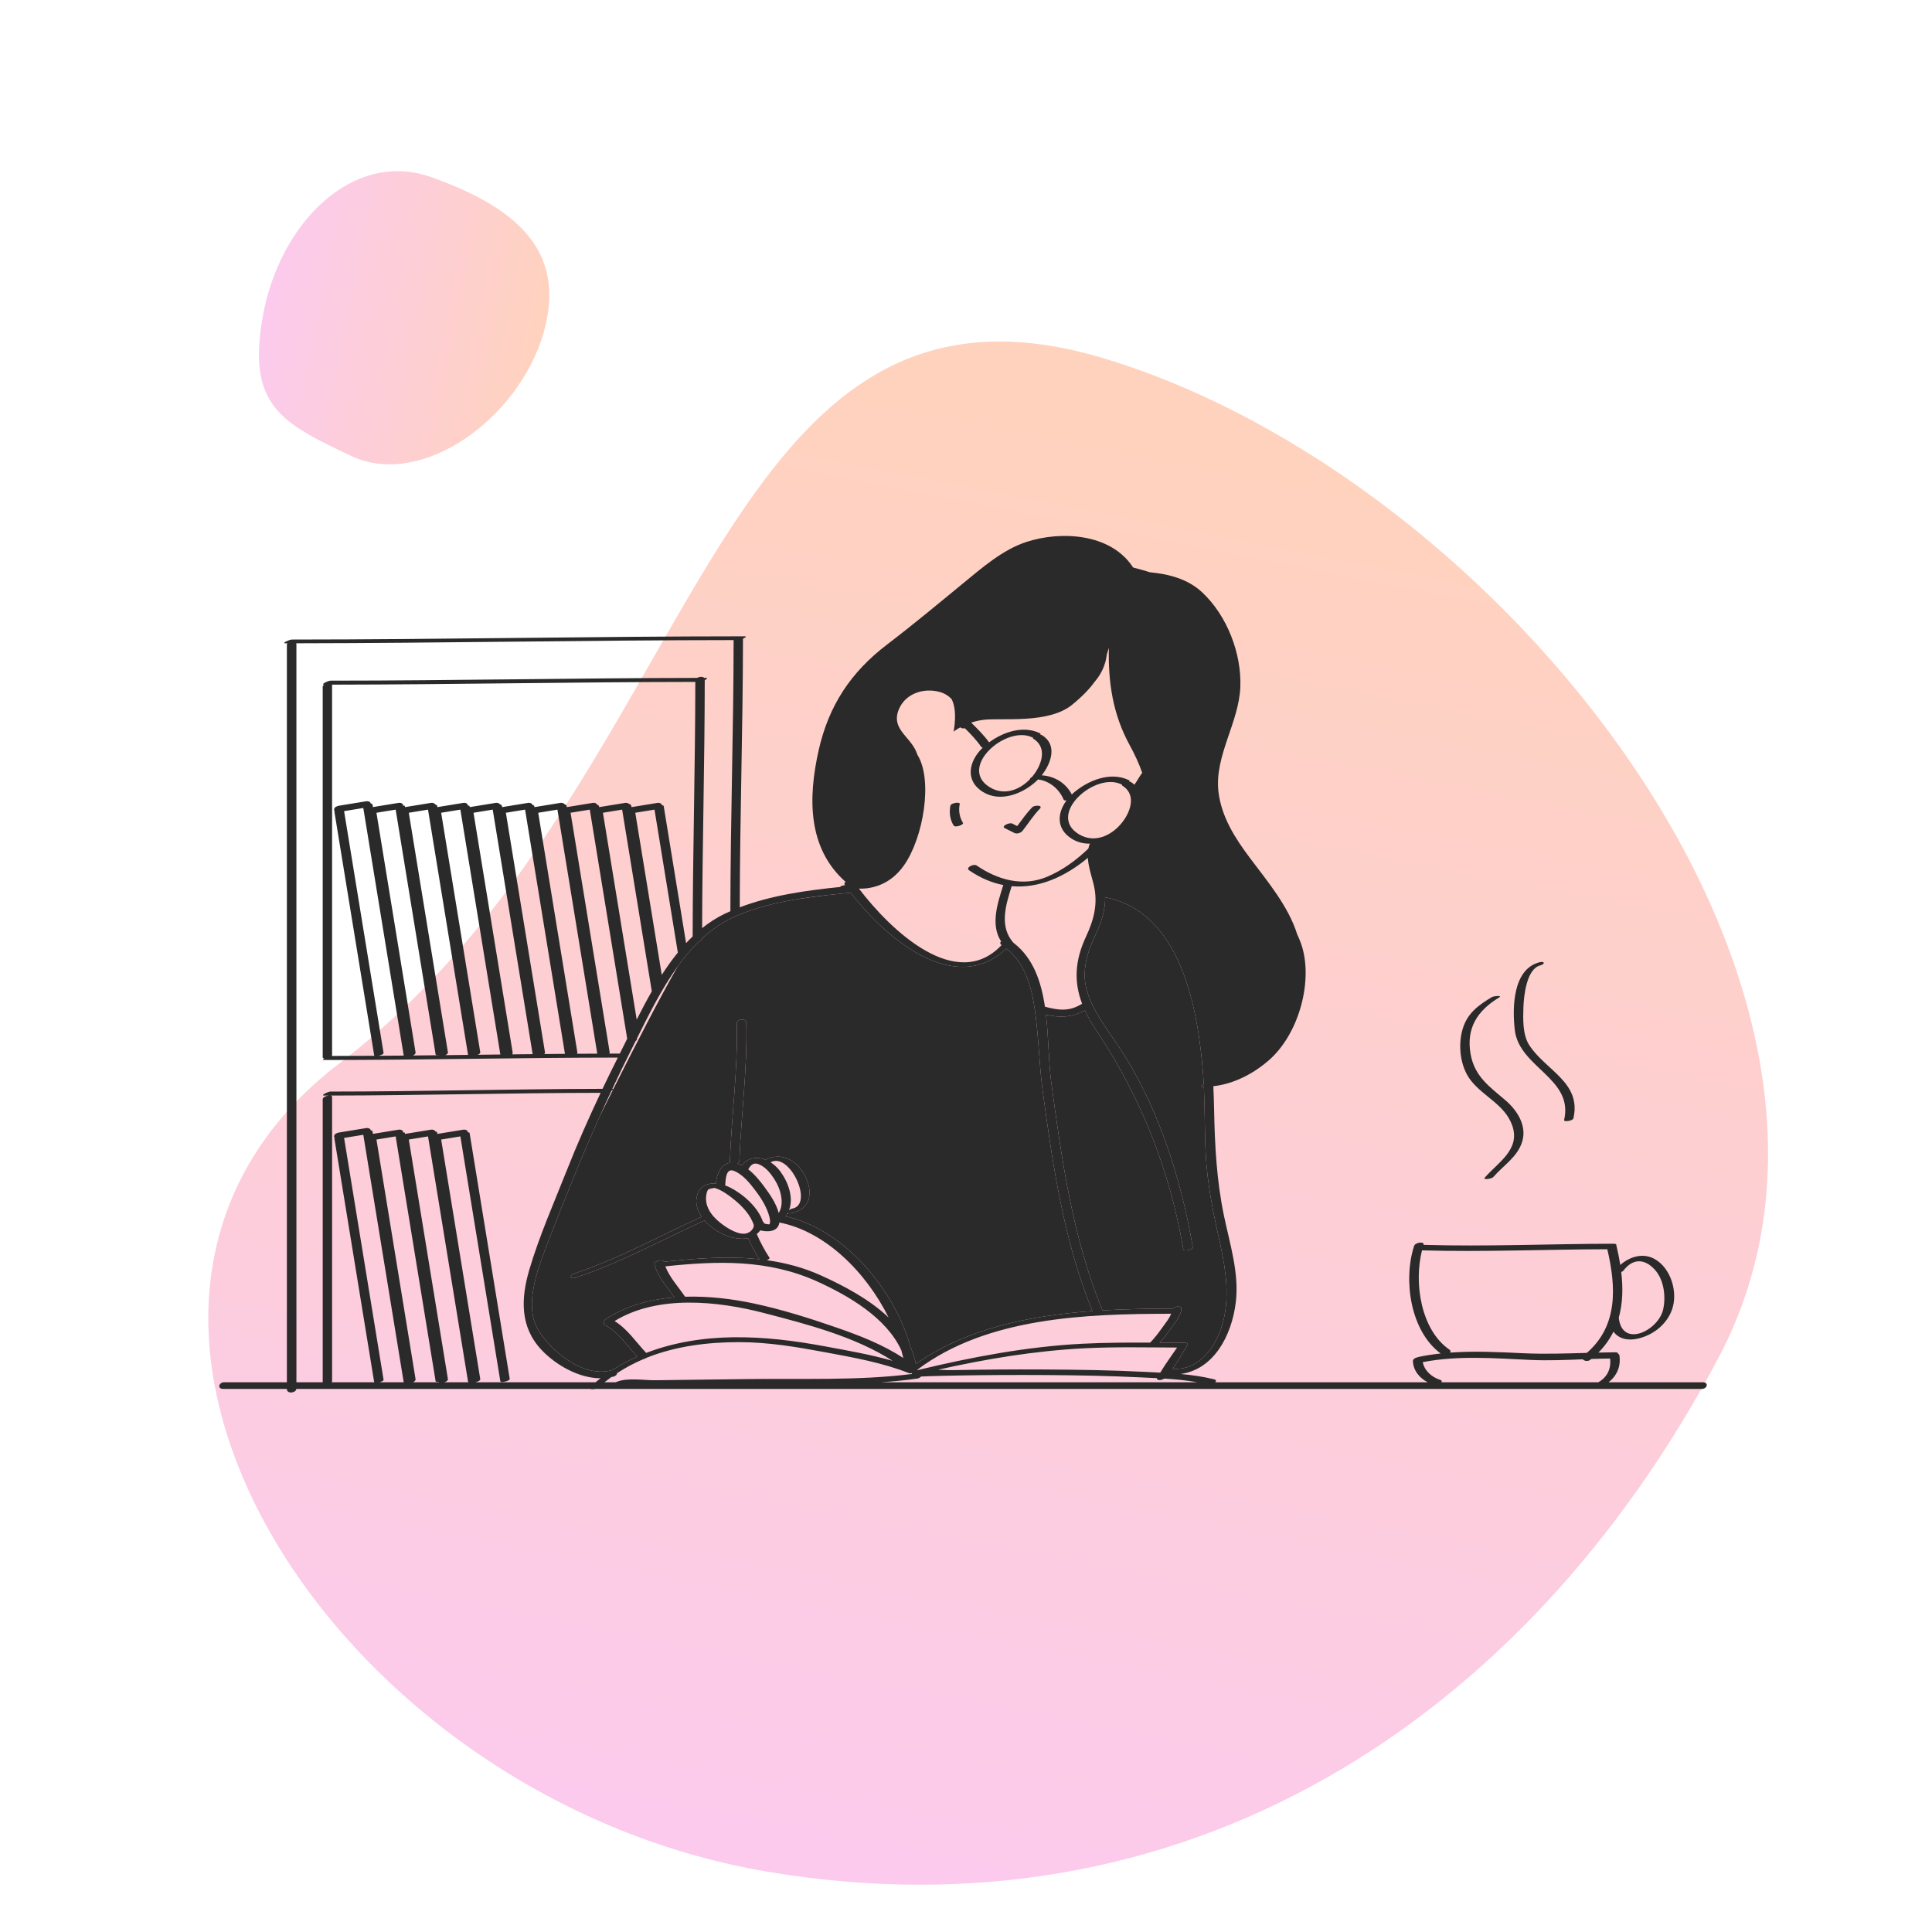 <svg width="276" height="276" viewBox="0 0 276 276" fill="none" xmlns="http://www.w3.org/2000/svg">
<path d="M245.487 193.998C273.288 141.586 214.237 68.147 157.62 51.173C101.003 34.198 100.643 112.034 48.461 151.93C3.126 186.591 46.718 256.817 109.736 267.402C168.785 277.32 217.686 246.41 245.487 193.998Z" fill="url(#paint0_linear_1_105)"/>
<path d="M50.181 65.139C60.185 69.858 74.055 59.89 77.632 47.621C81.209 35.352 72.956 29.385 61.696 25.335C50.436 21.285 39.894 31.829 37.522 45.306C35.298 57.935 40.176 60.42 50.181 65.139Z" fill="url(#paint1_linear_1_105)"/>
<mask id="mask0_1_105" style="mask-type:luminance" maskUnits="userSpaceOnUse" x="0" y="0" width="276" height="276">
<path d="M275.147 0.173H0V275.32H275.147V0.173Z" fill="white"/>
</mask>
<g mask="url(#mask0_1_105)">
<path d="M102.019 169.706C101.775 169.759 101.49 169.831 101.19 169.928C101.387 169.704 101.678 169.646 102.019 169.706ZM87.84 188.696C87.825 188.706 87.811 188.715 87.796 188.725C87.796 188.725 87.799 188.726 87.8 188.728C87.813 188.717 87.827 188.707 87.84 188.696ZM147.838 144.289C147.357 140.971 146.459 137.63 143.777 135.514C136.422 142.454 126.573 134.095 121.535 127.535C120.389 127.641 119.22 127.755 118.039 127.888C116.639 128.054 114.943 128.283 113.149 128.58C110.311 129.088 107.526 129.811 104.989 130.931C103.238 131.704 101.689 132.783 100.296 134.065C100.296 134.072 100.296 134.079 100.296 134.087C100.296 134.296 100.065 134.462 99.795 134.541C98.718 135.599 97.737 136.779 96.832 138.034C94.168 142.694 90.61 149.618 87.61 155.596C87.615 155.618 87.6 155.645 87.57 155.676C86.911 156.99 86.28 158.255 85.692 159.441C83.113 165.215 80.75 171.071 78.458 177.004C77.088 180.549 74.648 186.337 76.91 190.016C78.853 193.176 83.42 196.874 87.414 195.736C87.428 195.732 87.44 195.731 87.454 195.728C88.599 194.99 89.796 194.352 91.034 193.804C89.58 192.252 88.379 190.343 86.469 189.318C86.241 189.195 86.234 189.032 86.341 188.881C86.254 188.765 86.286 188.609 86.552 188.435C89.436 186.539 92.84 185.625 96.347 185.336C95.264 183.805 93.955 182.423 93.479 180.557C93.384 180.182 94.724 179.83 94.818 180.199C94.824 180.22 94.833 180.239 94.838 180.26C99.411 179.763 104.009 179.408 108.501 179.898C107.868 178.925 107.34 177.923 106.865 176.869C104.87 177.305 102.175 176.117 100.65 174.358C94.523 177.142 88.621 180.406 82.211 182.528C81.421 182.79 81.276 182.182 82.05 181.926C88.37 179.833 94.194 176.569 100.24 173.826C99.585 172.872 99.282 171.797 99.593 170.74C99.986 169.406 101.1 168.995 102.271 169.072C102.404 167.734 102.97 166.268 104.315 166.115C104.281 166.052 104.263 165.976 104.267 165.886C104.516 159.318 105.422 152.8 105.254 146.217C105.237 145.574 106.597 145.396 106.615 146.131C106.784 152.714 105.878 159.232 105.628 165.8C105.621 165.985 105.503 166.129 105.34 166.226C105.559 166.291 105.773 166.375 105.981 166.478C106.876 165.348 108.165 165.2 109.359 165.677C111.555 164.531 113.836 165.731 114.982 167.929C116.202 170.267 115.869 172.772 112.997 173.314C112.845 173.343 112.736 173.346 112.656 173.332C112.569 173.355 112.505 173.371 112.465 173.381C112.406 173.477 112.34 173.57 112.269 173.662L112.216 173.759C120.599 175.605 127.797 184.202 130.098 192.514C130.43 193.251 130.683 194.026 130.84 194.842C138.058 189.774 147.103 187.944 156.059 187.293C151.994 177.378 150.36 166.302 148.944 155.746C148.433 151.941 148.389 148.083 147.838 144.289ZM174.052 176.533C173.191 172.693 172.455 168.798 172.247 164.86C172.079 161.665 172.136 158.461 171.983 155.265C171.934 155.264 171.887 155.268 171.838 155.265C171.449 155.246 171.652 155.052 171.966 154.887C171.941 154.415 171.911 153.942 171.874 153.471C171.153 144.187 168.777 130.297 157.88 128.18C157.904 130.076 157.319 131.816 156.486 133.572C155.263 136.147 154.433 138.915 155.339 141.748C156.227 144.524 157.955 146.755 159.57 149.139C165.323 157.63 168.668 168.079 170.39 178.119C170.461 178.528 169.113 178.839 169.051 178.477C167.11 167.166 162.987 156.71 156.612 147.199C155.959 146.225 155.418 145.275 154.985 144.333C153.142 145.362 151.44 145.407 149.428 144.971C149.807 148.272 149.788 151.692 150.169 154.53C151.631 165.43 153.237 176.869 157.463 187.099C157.478 187.133 157.485 187.166 157.49 187.199C160.901 186.996 164.283 186.948 167.532 186.942C167.85 186.589 168.817 186.492 168.777 187.009C168.704 187.94 167.897 188.909 167.376 189.632C166.84 190.376 166.283 191.127 165.661 191.807C166.866 191.813 168.071 191.819 169.275 191.819C169.478 191.819 169.796 191.901 169.624 192.158C169.263 192.695 168.333 194.439 167.51 195.541C171.736 195.864 174.274 191.596 174.952 187.825C175.643 183.973 174.894 180.29 174.052 176.533Z" fill="#2A2A2B"/>
<path d="M243.253 197.467C238.767 197.467 234.281 197.467 229.794 197.467C230.988 196.538 231.584 195.183 231.34 193.603C231.325 193.508 231.258 193.446 231.162 193.411C231.169 193.28 231.059 193.183 230.759 193.185C229.951 193.19 229.146 193.207 228.342 193.226C229.265 192.3 229.971 191.296 230.494 190.233C231.213 191.229 232.497 191.572 233.964 191.236C236.134 190.739 238.068 189.251 238.844 187.13C239.754 184.642 238.711 181.142 236.354 179.847C234.691 178.932 232.796 179.529 231.469 180.709C231.33 179.822 231.151 178.931 230.94 178.041C230.931 177.999 230.915 177.962 230.896 177.928C230.954 177.787 230.872 177.675 230.528 177.675C221.474 177.689 212.421 178.104 203.367 177.835C203.524 177.306 202.183 177.478 202.019 177.981C200.432 182.834 201.466 190.151 205.809 193.355C204.774 193.468 203.742 193.622 202.714 193.835C202.67 193.845 202.642 193.861 202.605 193.873C202.239 193.933 201.837 194.14 201.846 194.423C201.888 195.802 202.792 196.86 203.954 197.467C193.835 197.467 183.715 197.467 173.595 197.467C173.763 197.307 173.785 197.134 173.454 197.051C171.89 196.654 170.272 196.43 168.643 196.286C173.362 195.655 175.946 190.87 176.539 186.061C177.052 181.898 175.687 177.693 174.85 173.668C173.801 168.621 173.541 163.632 173.442 158.492C173.422 157.45 173.389 156.336 173.334 155.172C174.727 155.029 177.883 154.385 181.213 151.514C185.681 147.662 187.684 139.804 185.835 134.72C185.687 134.314 185.505 133.885 185.3 133.442C184.075 129.511 181.095 125.935 178.607 122.629C176.469 119.789 174.495 116.727 174.067 113.125C173.459 108.012 176.999 103.229 177.191 98.131C177.371 93.325 175.297 87.961 171.75 84.629C169.715 82.718 167.001 82.009 164.27 81.752C162.82 81.3 161.954 81.103 161.954 81.103L161.822 81.011C161.81 80.985 161.8 80.959 161.782 80.933C158.603 76.214 151.603 75.805 146.637 77.416C143.267 78.509 140.272 81.124 137.585 83.331C133.982 86.291 130.432 89.249 126.724 92.076C121.533 96.034 118.391 100.797 116.953 107.174C115.429 113.936 115.342 121.156 120.804 125.987C120.65 126.092 120.569 126.217 120.652 126.336C120.675 126.367 120.698 126.4 120.721 126.432C120.604 126.462 120.487 126.493 120.368 126.518C120.192 126.555 120.074 126.628 119.99 126.715C115.209 127.196 110.168 127.907 105.681 129.618C105.695 116.823 106.126 104.032 106.141 91.237C106.484 91.084 106.751 90.902 106.37 90.902C84.799 90.908 63.232 91.357 41.66 91.364C41.386 91.364 40.136 91.901 40.789 91.901C40.877 91.901 40.965 91.9 41.053 91.9C41.01 91.969 40.983 92.048 40.983 92.137C40.983 127.246 40.983 162.357 40.983 197.467C37.996 197.467 35.009 197.467 32.021 197.467C31.267 197.467 30.984 198.417 31.894 198.417C34.924 198.417 37.953 198.417 40.983 198.417C40.983 198.427 40.983 198.436 40.983 198.446C40.983 199.163 42.263 199.019 42.338 198.417C56.331 198.417 70.325 198.417 84.318 198.417C84.476 198.483 84.784 198.476 85.043 198.417C121.782 198.417 158.52 198.417 195.26 198.417C211.215 198.417 227.171 198.417 243.127 198.417C243.88 198.416 244.164 197.467 243.253 197.467ZM92.315 193.273C90.857 191.733 89.636 189.842 87.801 188.728C87.799 188.726 87.796 188.724 87.796 188.724C87.811 188.715 87.826 188.706 87.84 188.696C93.981 184.953 102.542 185.853 109.179 187.583C115.273 189.172 122.099 190.924 127.516 194.404C124.376 193.506 121.129 192.945 117.931 192.349C113.552 191.533 109.21 190.98 104.75 191.037C100.501 191.091 96.236 191.761 92.315 193.273ZM111.484 167.361C111.095 166.829 110.61 166.378 110.082 166.043C112.814 164.519 116.3 172.064 113.202 172.65C113.021 172.684 112.847 172.775 112.716 172.879C113.407 171.147 112.632 168.929 111.484 167.361ZM157.462 187.098C153.236 176.869 151.63 165.43 150.168 154.53C149.787 151.692 149.806 148.271 149.428 144.971C151.439 145.406 153.141 145.362 154.984 144.333C155.418 145.275 155.958 146.225 156.611 147.198C162.986 156.71 167.109 167.166 169.051 178.477C169.112 178.838 170.46 178.527 170.39 178.118C168.667 168.079 165.322 157.63 159.569 149.138C157.954 146.755 156.226 144.524 155.338 141.748C154.432 138.914 155.262 136.147 156.485 133.571C157.318 131.816 157.903 130.076 157.879 128.18C168.776 130.297 171.152 144.187 171.873 153.47C171.91 153.942 171.94 154.415 171.965 154.887C171.651 155.052 171.448 155.246 171.837 155.265C171.886 155.268 171.933 155.264 171.982 155.265C172.135 158.461 172.078 161.664 172.246 164.86C172.454 168.798 173.191 172.692 174.051 176.532C174.893 180.29 175.643 183.973 174.95 187.825C174.272 191.596 171.735 195.865 167.508 195.541C168.331 194.439 169.261 192.695 169.622 192.159C169.794 191.901 169.476 191.819 169.273 191.819C168.069 191.819 166.864 191.813 165.659 191.807C166.281 191.127 166.838 190.376 167.375 189.632C167.895 188.91 168.703 187.94 168.775 187.009C168.816 186.493 167.848 186.59 167.53 186.942C164.281 186.948 160.899 186.996 157.488 187.199C157.485 187.166 157.477 187.132 157.462 187.098ZM144.796 134.696C142.712 132.4 143.67 129.296 144.525 126.601C148.396 126.935 152.139 125.268 155.405 122.553C155.483 123.826 155.933 125.125 156.226 126.313C156.891 129 156.303 131.33 155.157 133.776C153.503 137.303 153.424 140.327 154.587 143.387C152.81 144.519 151.257 144.347 149.277 143.816C148.742 140.213 147.607 136.858 144.796 134.696ZM160.168 112.039C160.203 112.055 160.25 112.064 160.301 112.067C160.255 112.127 160.251 112.181 160.313 112.219C162.146 113.345 161.69 115.41 160.681 116.969C159.26 119.166 156.535 120.661 154.097 119.161C149.519 116.344 156.427 110.252 160.168 112.039ZM161.381 106.444C162.075 107.714 162.712 109.054 163.171 110.4C162.77 110.942 162.447 111.547 162.063 112.101C161.916 111.967 161.754 111.838 161.564 111.721C161.505 111.685 161.424 111.669 161.332 111.668C161.39 111.584 161.378 111.502 161.247 111.44C158.621 110.186 155.441 111.479 153.385 113.248C153.291 113.328 153.204 113.413 153.115 113.497C152.274 111.852 150.629 110.867 148.814 110.76C150.192 109.023 151.086 106.39 148.853 105.019C148.794 104.982 148.712 104.967 148.621 104.966C148.679 104.882 148.667 104.8 148.536 104.738C146.163 103.605 143.341 104.554 141.301 106.051C140.549 105.021 139.648 104.121 138.739 103.229C139.271 103.053 139.875 102.906 140.538 102.828C143.157 102.52 149.782 103.444 153.172 100.671C154.668 99.447 155.653 98.403 156.34 97.446C157.295 96.347 157.941 95.032 158.119 93.488C158.25 93.062 158.344 92.758 158.409 92.547C158.296 97.481 158.973 102.04 161.381 106.444ZM147.457 105.337C147.492 105.353 147.539 105.361 147.59 105.365C147.544 105.425 147.54 105.479 147.602 105.517C149.435 106.643 148.979 108.708 147.97 110.267C147.803 110.525 147.618 110.772 147.418 111.007C147.229 111.115 147.099 111.229 147.16 111.29C145.65 112.875 143.42 113.71 141.387 112.459C136.808 109.642 143.717 103.55 147.457 105.337ZM129.137 123.627C131.919 119.674 133.306 111.413 131.058 107.824C131.004 107.661 130.944 107.501 130.874 107.34C129.893 105.093 127.161 104.04 128.474 101.184C129.468 99.019 131.982 98.269 134.151 98.824C134.889 99.013 135.479 99.38 135.937 99.858C136.851 101.577 136.224 104.523 136.224 104.523C136.224 104.523 136.574 104.238 137.197 103.898C137.297 104.052 137.567 104.085 137.836 104.036C138.68 104.869 139.503 105.722 140.176 106.705C140.218 106.766 140.295 106.797 140.392 106.806C138.427 108.69 137.77 111.502 140.437 113.144C142.946 114.688 146.183 113.362 148.122 111.522C148.179 111.468 148.236 111.407 148.292 111.35C149.913 111.553 151.32 112.712 151.948 114.229C151.993 114.338 152.158 114.367 152.358 114.349C151.02 116.157 150.855 118.435 153.148 119.846C153.954 120.342 154.835 120.539 155.724 120.521C155.692 120.553 155.665 120.587 155.651 120.624C155.577 120.822 155.525 121.022 155.484 121.224C153.75 122.876 151.86 124.286 149.624 125.237C146.111 126.731 142.518 125.693 139.509 123.637C139.094 123.355 137.876 123.943 138.457 124.339C140.08 125.447 141.711 126.12 143.327 126.434C142.503 129.059 141.475 132.074 143.005 134.471C142.857 134.644 142.837 134.85 143.083 135.015C136.583 141.879 127.166 132.813 122.709 126.946C124.099 126.993 126.99 126.677 129.137 123.627ZM97.871 185.247C96.897 183.813 95.676 182.525 95.049 180.907C102.519 180.117 109.738 179.894 116.74 183.067C121.169 185.074 126.632 188.218 128.767 192.914C128.869 193.278 128.958 193.641 129.039 194.003C126.145 192.094 122.863 190.816 119.599 189.683C115.736 188.342 111.742 187.079 107.741 186.222C104.646 185.559 101.237 185.14 97.871 185.247ZM109.931 179.684C109.212 178.598 108.629 177.479 108.106 176.293C108.293 176.146 108.463 175.97 108.615 175.767C109.753 176.044 111.138 175.967 111.345 174.645C117.921 175.918 123.755 181.773 126.947 188.219C124.187 185.585 120.484 183.656 117.323 182.223C114.793 181.076 112.194 180.399 109.555 180.029C109.808 179.922 109.993 179.778 109.931 179.684ZM104.867 167.274C106.146 167.783 107.17 169.085 107.969 170.149C108.803 171.258 109.58 172.517 109.925 173.874C110.003 174.177 110.081 174.649 109.917 174.896C109.897 174.899 109.845 174.911 109.737 174.902C109.528 174.885 109.326 174.831 109.128 174.764C109.132 174.752 109.137 174.741 109.141 174.728C109.17 174.637 109.108 174.58 108.996 174.553C108.312 172.453 106.128 170.564 104.283 169.636C104.066 169.527 103.832 169.43 103.59 169.346C103.6 169.313 103.608 169.279 103.61 169.242C103.668 168.299 103.75 166.831 104.867 167.274ZM110.658 168.506C111.509 169.836 112.103 171.905 111.245 173.287C110.901 171.922 109.942 170.562 109.191 169.542C108.578 168.71 107.803 167.749 106.894 167.051C107.334 166.244 107.812 165.981 108.719 166.473C109.541 166.92 110.163 167.733 110.658 168.506ZM131.061 195.735C131.072 195.709 131.075 195.683 131.069 195.659C141.033 188.158 155.176 187.698 167.147 187.681C167.197 187.681 167.252 187.671 167.309 187.657C167.063 188.342 166.493 189.02 166.115 189.554C165.567 190.33 164.985 191.106 164.322 191.789C164.317 191.793 164.316 191.797 164.312 191.801C161.072 191.789 157.831 191.799 154.598 191.964C146.643 192.373 138.79 193.874 131.061 195.735ZM104.982 171.455C106.095 172.373 107.26 173.617 107.692 175.044C107.651 175.13 107.64 175.217 107.666 175.299C107.509 175.63 107.307 175.857 107.074 176.009C106.97 176.049 106.875 176.097 106.801 176.148C105.644 176.577 103.947 175.504 102.944 174.721C101.546 173.63 100.461 172.099 100.997 170.277C101.041 170.127 101.11 170.018 101.19 169.928C101.387 169.704 101.677 169.646 102.019 169.706C103.052 169.886 104.509 171.064 104.982 171.455ZM154.917 192.612C159.318 192.386 163.748 192.498 168.156 192.507C167.35 193.688 166.487 194.862 165.749 196.091C165.015 196.053 164.284 196.018 163.561 195.982C158.699 195.731 153.827 195.664 148.959 195.639C144.656 195.617 140.352 195.648 136.049 195.735C135.465 195.747 134.756 195.7 134.019 195.671C140.903 194.122 147.854 192.973 154.917 192.612ZM118.039 127.888C119.22 127.755 120.389 127.641 121.535 127.535C126.573 134.094 136.422 142.453 143.778 135.514C146.459 137.63 147.357 140.971 147.839 144.288C148.389 148.083 148.434 151.94 148.944 155.746C150.36 166.302 151.994 177.378 156.059 187.293C147.103 187.945 138.058 189.774 130.84 194.842C130.683 194.025 130.43 193.251 130.098 192.514C127.797 184.202 120.599 175.605 112.216 173.759C112.209 173.758 112.203 173.756 112.196 173.755C112.222 173.725 112.246 173.694 112.27 173.663C112.34 173.571 112.407 173.478 112.466 173.381C112.487 173.346 112.507 173.31 112.527 173.274C112.552 173.302 112.594 173.322 112.656 173.333C112.735 173.346 112.845 173.343 112.997 173.314C115.869 172.771 116.202 170.267 114.982 167.929C113.836 165.731 111.555 164.531 109.359 165.677C108.165 165.201 106.876 165.348 105.981 166.478C105.773 166.375 105.559 166.291 105.34 166.226C105.503 166.129 105.621 165.985 105.628 165.8C105.878 159.232 106.784 152.714 106.615 146.131C106.597 145.395 105.238 145.575 105.254 146.217C105.422 152.8 104.517 159.318 104.267 165.886C104.264 165.976 104.282 166.052 104.315 166.115C102.97 166.268 102.404 167.734 102.271 169.072C101.1 168.995 99.985 169.406 99.593 170.74C99.282 171.797 99.584 172.872 100.24 173.827C94.195 176.57 88.37 179.834 82.05 181.926C81.276 182.183 81.421 182.79 82.211 182.528C88.621 180.406 94.523 177.143 100.65 174.358C102.175 176.117 104.87 177.305 106.865 176.869C107.34 177.922 107.868 178.924 108.501 179.898C104.01 179.408 99.411 179.763 94.838 180.26C94.832 180.239 94.823 180.22 94.818 180.199C94.725 179.83 93.384 180.183 93.479 180.557C93.955 182.423 95.264 183.805 96.347 185.336C92.84 185.625 89.436 186.539 86.552 188.435C86.286 188.61 86.254 188.765 86.341 188.881C86.235 189.032 86.241 189.196 86.469 189.318C88.379 190.343 89.581 192.252 91.034 193.804C89.796 194.352 88.599 194.991 87.454 195.728C87.44 195.731 87.428 195.732 87.415 195.736C83.42 196.874 78.853 193.176 76.91 190.016C74.648 186.337 77.087 180.55 78.458 177.004C80.75 171.071 83.113 165.215 85.692 159.442C86.231 158.234 86.781 157.031 87.341 155.831C87.44 155.777 87.523 155.723 87.57 155.676C87.6 155.646 87.615 155.619 87.61 155.596C87.603 155.569 87.559 155.551 87.477 155.545C88.375 153.626 89.296 151.714 90.256 149.815C90.439 149.453 90.624 149.084 90.81 148.712C90.937 148.623 91.017 148.514 90.997 148.396C90.995 148.381 90.992 148.366 90.99 148.351C92.681 144.96 94.51 141.252 96.831 138.034C97.737 136.779 98.718 135.599 99.795 134.542C100.064 134.462 100.295 134.296 100.296 134.087C100.296 134.079 100.296 134.072 100.296 134.066C101.689 132.783 103.238 131.705 104.989 130.931C107.526 129.811 110.311 129.088 113.149 128.58C114.774 128.289 116.416 128.07 118.039 127.888ZM47.441 150.711C47.441 133.077 47.441 115.441 47.441 97.808C64.738 97.787 82.033 97.43 99.331 97.415C99.319 109.537 98.967 121.656 98.951 133.778C98.63 134.085 98.316 134.402 98.01 134.731C96.945 128.208 95.881 121.686 94.817 115.164C94.803 115.079 94.699 115.038 94.556 115.03C94.541 114.763 94.174 114.658 93.95 114.695C92.706 114.898 91.461 115.101 90.217 115.304C90.21 115.257 90.202 115.21 90.194 115.163C90.163 114.969 90.02 114.865 89.838 114.83C89.709 114.712 89.483 114.669 89.328 114.695C88.083 114.897 86.839 115.101 85.595 115.304C85.587 115.257 85.58 115.21 85.572 115.163C85.555 115.058 85.452 115.002 85.311 114.983C85.26 114.748 84.916 114.66 84.706 114.694C83.461 114.897 82.217 115.1 80.973 115.303C80.965 115.256 80.958 115.209 80.95 115.162C80.925 115.008 80.805 114.923 80.649 114.89C80.541 114.725 80.264 114.664 80.083 114.694C78.839 114.897 77.595 115.1 76.351 115.303C76.343 115.256 76.336 115.209 76.328 115.162C76.312 115.063 76.208 115.011 76.066 114.995C76.026 114.752 75.676 114.658 75.461 114.694C74.217 114.897 72.973 115.1 71.729 115.303C71.721 115.256 71.714 115.209 71.706 115.162C71.681 115.012 71.563 114.928 71.408 114.896C71.302 114.726 71.021 114.664 70.839 114.693C69.595 114.896 68.351 115.099 67.107 115.302C67.099 115.255 67.091 115.209 67.084 115.161C67.073 115.097 66.969 115.072 66.824 115.073C66.852 114.771 66.453 114.655 66.217 114.693C64.973 114.896 63.728 115.099 62.485 115.302C62.477 115.255 62.469 115.209 62.461 115.161C62.44 115.027 62.326 114.953 62.176 114.925C62.086 114.734 61.787 114.661 61.595 114.693C60.351 114.896 59.106 115.099 57.862 115.302C57.855 115.255 57.847 115.208 57.839 115.161C57.83 115.101 57.725 115.078 57.58 115.081C57.618 114.773 57.211 114.653 56.973 114.692C55.74 114.893 54.509 115.094 53.277 115.295C53.257 115.173 53.237 115.052 53.217 114.93C53.203 114.842 53.099 114.799 52.956 114.788C52.936 114.527 52.572 114.425 52.35 114.461C51.058 114.672 49.765 114.883 48.473 115.094C48.191 115.14 47.779 115.273 47.729 115.611C47.714 115.713 47.749 115.792 47.808 115.854C47.781 115.888 47.767 115.923 47.772 115.959C49.667 127.563 51.561 139.167 53.455 150.772C53.459 150.795 53.479 150.813 53.506 150.827C51.466 150.839 49.426 150.849 47.387 150.85C47.421 150.808 47.441 150.761 47.441 150.711ZM90.958 145.66C89.35 135.809 87.742 125.959 86.133 116.108C87.048 115.959 87.963 115.81 88.877 115.66C90.29 124.313 91.703 132.966 93.115 141.619C92.352 142.954 91.637 144.316 90.958 145.66ZM94.537 139.271C93.276 131.55 92.016 123.829 90.755 116.108C91.67 115.959 92.585 115.81 93.5 115.66C94.611 122.468 95.722 129.276 96.834 136.084C96.015 137.089 95.253 138.16 94.537 139.271ZM49.156 115.877C50.071 115.728 50.986 115.579 51.9 115.429C53.822 127.2 55.743 138.97 57.665 150.74C57.668 150.763 57.678 150.782 57.692 150.798C56.475 150.809 55.259 150.817 54.042 150.825C54.415 150.754 54.822 150.587 54.795 150.415C52.915 138.903 51.036 127.39 49.156 115.877ZM59.365 150.329C57.503 138.921 55.641 127.515 53.779 116.108C54.694 115.959 55.608 115.81 56.523 115.66C58.427 127.324 60.331 138.989 62.235 150.653C62.249 150.734 62.434 150.748 62.661 150.72C62.665 150.729 62.667 150.739 62.672 150.747C61.447 150.761 60.222 150.773 58.998 150.785C59.226 150.68 59.396 150.517 59.365 150.329ZM58.4 116.108C59.315 115.959 60.23 115.81 61.145 115.66C63.048 127.324 64.953 138.989 66.857 150.653C66.86 150.669 66.867 150.683 66.873 150.698C65.786 150.711 64.699 150.724 63.613 150.736C63.842 150.638 64.014 150.493 63.987 150.329C62.125 138.922 60.263 127.515 58.4 116.108ZM63.023 116.108C63.937 115.959 64.852 115.81 65.767 115.66C67.67 127.321 69.574 138.983 71.477 150.644C70.399 150.656 69.321 150.669 68.243 150.682C68.465 150.592 68.631 150.465 68.609 150.329C66.747 138.922 64.885 127.515 63.023 116.108ZM67.645 116.108C68.559 115.959 69.474 115.81 70.389 115.66C72.29 127.304 74.191 138.949 76.092 150.593C75.12 150.603 74.149 150.612 73.178 150.623C73.226 150.535 73.249 150.437 73.232 150.328C71.369 138.922 69.507 127.515 67.645 116.108ZM72.267 116.108C73.182 115.959 74.096 115.81 75.011 115.66C76.909 127.29 78.808 138.921 80.707 150.55C79.723 150.558 78.739 150.566 77.755 150.576C77.828 150.501 77.868 150.418 77.854 150.329C75.991 138.922 74.129 127.515 72.267 116.108ZM76.889 116.108C77.804 115.959 78.718 115.81 79.633 115.66C81.53 127.281 83.427 138.901 85.324 150.522C84.356 150.526 83.388 150.531 82.42 150.538C82.464 150.473 82.488 150.403 82.476 150.329C80.614 138.922 78.751 127.515 76.889 116.108ZM81.511 116.108C82.426 115.959 83.341 115.81 84.255 115.66C86.036 126.57 87.818 137.481 89.599 148.392C89.241 149.115 88.89 149.825 88.544 150.512C88.043 150.512 87.541 150.515 87.04 150.516C87.085 150.457 87.109 150.395 87.098 150.329C85.236 138.922 83.373 127.515 81.511 116.108ZM42.319 91.897C63.147 91.871 83.974 91.456 104.803 91.441C104.791 104.352 104.351 117.259 104.341 130.172C104.079 130.287 103.816 130.402 103.558 130.526C102.39 131.086 101.309 131.784 100.302 132.591C100.336 120.781 100.668 108.974 100.678 97.164C100.984 97.009 101.184 96.839 100.819 96.839C100.746 96.839 100.673 96.84 100.599 96.84C100.407 96.621 99.906 96.661 99.594 96.843C82.129 96.866 64.667 97.23 47.202 97.237C46.904 97.237 45.672 97.81 46.339 97.811C46.199 97.888 46.102 97.986 46.102 98.1C46.102 115.757 46.102 133.413 46.102 151.07C46.102 151.142 46.191 151.18 46.322 151.191C46.12 151.317 46.045 151.428 46.341 151.428C60.314 151.424 74.285 151.095 88.26 151.085C87.512 152.568 86.786 154.054 86.075 155.546C73.116 155.575 60.161 155.933 47.202 155.938C46.904 155.938 45.67 156.513 46.341 156.513C46.546 156.513 46.751 156.511 46.956 156.51C46.573 156.549 46.102 156.753 46.102 157.048C46.102 170.52 46.102 183.995 46.102 197.468C44.85 197.468 43.597 197.468 42.345 197.468C42.345 162.329 42.345 127.191 42.345 92.053C42.345 91.994 42.334 91.944 42.319 91.897ZM54.222 197.467C54.535 197.383 54.818 197.243 54.795 197.099C52.915 185.586 51.036 174.074 49.156 162.561C50.071 162.411 50.986 162.262 51.9 162.113C53.822 173.883 55.743 185.654 57.665 197.424C57.667 197.44 57.675 197.454 57.684 197.467C56.53 197.467 55.376 197.467 54.222 197.467ZM59.001 197.467C59.227 197.362 59.396 197.2 59.365 197.013C57.503 185.605 55.641 174.199 53.779 162.793C54.694 162.643 55.608 162.494 56.523 162.344C58.427 174.008 60.331 185.673 62.235 197.337C62.249 197.418 62.434 197.432 62.661 197.404C62.671 197.428 62.687 197.45 62.707 197.468C61.472 197.467 60.236 197.467 59.001 197.467ZM63.489 197.467C63.776 197.373 64.018 197.205 63.987 197.013C62.124 185.605 60.262 174.199 58.4 162.793C59.315 162.643 60.23 162.494 61.145 162.344C63.048 174.008 64.953 185.673 66.857 197.337C66.866 197.39 66.891 197.431 66.925 197.467C65.779 197.467 64.634 197.467 63.489 197.467ZM67.902 197.467C68.265 197.394 68.642 197.214 68.609 197.013C66.747 185.605 64.884 174.199 63.023 162.793C63.937 162.643 64.852 162.494 65.767 162.344C67.671 174.008 69.575 185.673 71.479 197.337C71.519 197.578 72.869 197.287 72.818 196.979C70.907 185.268 68.995 173.558 67.083 161.847C67.073 161.783 66.969 161.758 66.823 161.759C66.852 161.457 66.452 161.341 66.216 161.379C64.972 161.582 63.728 161.785 62.484 161.988C62.476 161.941 62.469 161.895 62.461 161.847C62.439 161.713 62.326 161.639 62.176 161.611C62.086 161.42 61.787 161.347 61.594 161.379C60.35 161.582 59.106 161.785 57.862 161.988C57.854 161.941 57.847 161.894 57.839 161.847C57.829 161.787 57.725 161.764 57.58 161.767C57.618 161.459 57.211 161.339 56.972 161.378C55.74 161.579 54.508 161.78 53.276 161.981C53.256 161.859 53.237 161.738 53.217 161.616C53.202 161.528 53.099 161.485 52.956 161.474C52.935 161.213 52.572 161.111 52.35 161.147C51.058 161.358 49.765 161.569 48.472 161.78C48.19 161.826 47.778 161.959 47.728 162.297C47.713 162.399 47.749 162.478 47.808 162.54C47.781 162.574 47.766 162.609 47.772 162.645C49.666 174.249 51.561 185.853 53.455 197.458C53.455 197.461 53.458 197.463 53.46 197.467C51.435 197.467 49.411 197.467 47.386 197.467C47.42 197.415 47.44 197.36 47.44 197.3C47.44 183.762 47.44 170.226 47.44 156.688C47.44 156.582 47.336 156.526 47.186 156.508C60.061 156.488 72.932 156.136 85.806 156.117C84.085 159.753 82.464 163.425 80.975 167.187C79.123 171.867 77.043 176.555 75.617 181.387C74.406 185.492 74.269 189.551 77.338 192.82C79.352 194.965 82.665 196.895 85.794 196.897C85.553 197.082 85.315 197.272 85.08 197.466C83.165 197.466 81.25 197.466 79.334 197.466C75.524 197.467 71.713 197.467 67.902 197.467ZM87.328 196.728C87.439 196.703 87.551 196.685 87.66 196.654C87.991 196.559 88.147 196.355 88.164 196.159C89.366 195.373 90.621 194.71 91.921 194.16C92.086 194.126 92.244 194.058 92.363 193.97C96.496 192.312 101.043 191.73 105.624 191.734C109.793 191.738 113.878 192.432 117.963 193.193C121.978 193.941 126.061 194.664 129.873 196.17C129.967 196.207 130.115 196.199 130.276 196.164C130.272 196.194 130.27 196.224 130.28 196.251C130.271 196.263 130.266 196.275 130.259 196.286C122.537 197.261 114.476 196.9 106.726 197.01C102.362 197.073 97.998 197.117 93.634 197.178C92.059 197.199 89.581 196.773 88.078 197.416C88.04 197.432 88.009 197.449 87.977 197.466C87.435 197.466 86.894 197.466 86.353 197.466C86.673 197.21 86.999 196.966 87.328 196.728ZM125.867 197.467C127.596 197.35 129.316 197.185 131.016 196.944C131.249 196.911 131.453 196.788 131.581 196.648C131.93 196.63 132.279 196.616 132.629 196.603C134.08 196.554 135.531 196.526 136.983 196.5C141.145 196.427 145.309 196.411 149.473 196.437C153.999 196.465 158.527 196.552 163.049 196.773C163.791 196.81 164.542 196.843 165.296 196.881C165.292 196.888 165.288 196.895 165.284 196.902C165.203 197.054 165.448 197.121 165.533 197.143C165.536 197.144 165.539 197.144 165.542 197.145C165.723 197.193 166.085 197.086 166.338 196.941C167.919 197.038 169.503 197.186 171.05 197.467C155.988 197.467 140.928 197.467 125.867 197.467ZM231.901 181.539C233.276 179.686 235.044 179.804 236.482 181.475C237.724 182.918 237.989 185.25 237.599 187.04C236.934 190.09 231.712 192.658 231.253 188.239C231.827 186.188 231.873 183.978 231.607 181.717C231.74 181.668 231.85 181.608 231.901 181.539ZM207.069 192.812C202.985 190 201.955 183.285 203.144 178.624C211.968 178.873 220.791 178.486 229.616 178.461C230.88 183.842 231.161 189.416 226.687 193.269C223.65 193.357 220.624 193.461 217.558 193.316C214.088 193.152 210.607 192.976 207.152 193.231C207.256 193.096 207.26 192.944 207.069 192.812ZM205.822 197.157C204.564 196.752 203.512 195.873 203.249 194.593C208.332 193.601 213.555 194.048 218.692 194.278C221.185 194.39 223.647 194.285 226.115 194.188C226.31 194.431 226.842 194.528 227.177 194.263C227.228 194.223 227.275 194.182 227.325 194.141C228.218 194.11 229.113 194.085 230.011 194.075C230.188 195.474 229.641 196.697 228.403 197.424C228.383 197.436 228.362 197.451 228.342 197.467C220.864 197.467 213.387 197.467 205.91 197.467C205.985 197.347 206.004 197.216 205.822 197.157ZM144.6 117.652C144.839 117.772 145.079 117.892 145.318 118.011C146.003 117.091 146.658 116.15 147.458 115.323C147.77 115.001 149.084 114.983 148.534 115.55C147.608 116.506 146.899 117.646 146.078 118.689C145.843 118.987 145.279 119.177 144.922 118.998C144.46 118.767 143.998 118.536 143.535 118.305C142.974 118.025 144.204 117.454 144.6 117.652ZM136.234 117.927C135.709 117.084 135.568 116.047 135.778 115.082C135.858 114.716 137.185 114.497 137.105 114.866C136.905 115.781 137.078 116.774 137.573 117.569C137.715 117.796 136.463 118.295 136.234 117.927ZM210.123 154.352C208.6 152.415 208.256 149.349 208.944 147.018C209.615 144.749 211.165 143.628 213.115 142.446C213.367 142.293 214.721 142.158 214.146 142.506C211.084 144.361 209.41 146.862 210.093 150.618C210.671 153.797 212.778 155.227 215.071 157.188C216.717 158.596 218.147 160.782 217.465 163.063C216.802 165.28 214.765 166.485 213.315 168.162C213.1 168.412 211.81 168.583 212.098 168.249C213.99 166.06 217.248 164.217 216.031 160.781C214.977 157.807 211.979 156.712 210.123 154.352ZM216.397 147.13C216.038 144.003 216.092 138.485 219.888 137.475C220.672 137.266 220.792 137.715 220.008 137.924C218.06 138.442 217.686 142.344 217.631 143.889C217.572 145.559 217.507 147.827 218.462 149.301C220.811 152.927 225.963 154.628 224.77 159.772C224.689 160.119 223.371 160.326 223.446 159.999C224.833 154.02 217.016 152.533 216.397 147.13Z" fill="#2A2A2B"/>
<path d="M297.5 -14.5H-20.5V287.5H297.5V-14.5Z" stroke="#3ABB37"/>
</g>
<defs>
<linearGradient id="paint0_linear_1_105" x1="101.389" y1="347.371" x2="157.382" y2="61.957" gradientUnits="userSpaceOnUse">
<stop stop-color="#FAC7FF"/>
<stop offset="1" stop-color="#FFD2BE"/>
</linearGradient>
<linearGradient id="paint1_linear_1_105" x1="22.082" y1="45.27" x2="76.005" y2="56.109" gradientUnits="userSpaceOnUse">
<stop stop-color="#FAC7FF"/>
<stop offset="1" stop-color="#FFD2BE"/>
</linearGradient>
</defs>
</svg>
